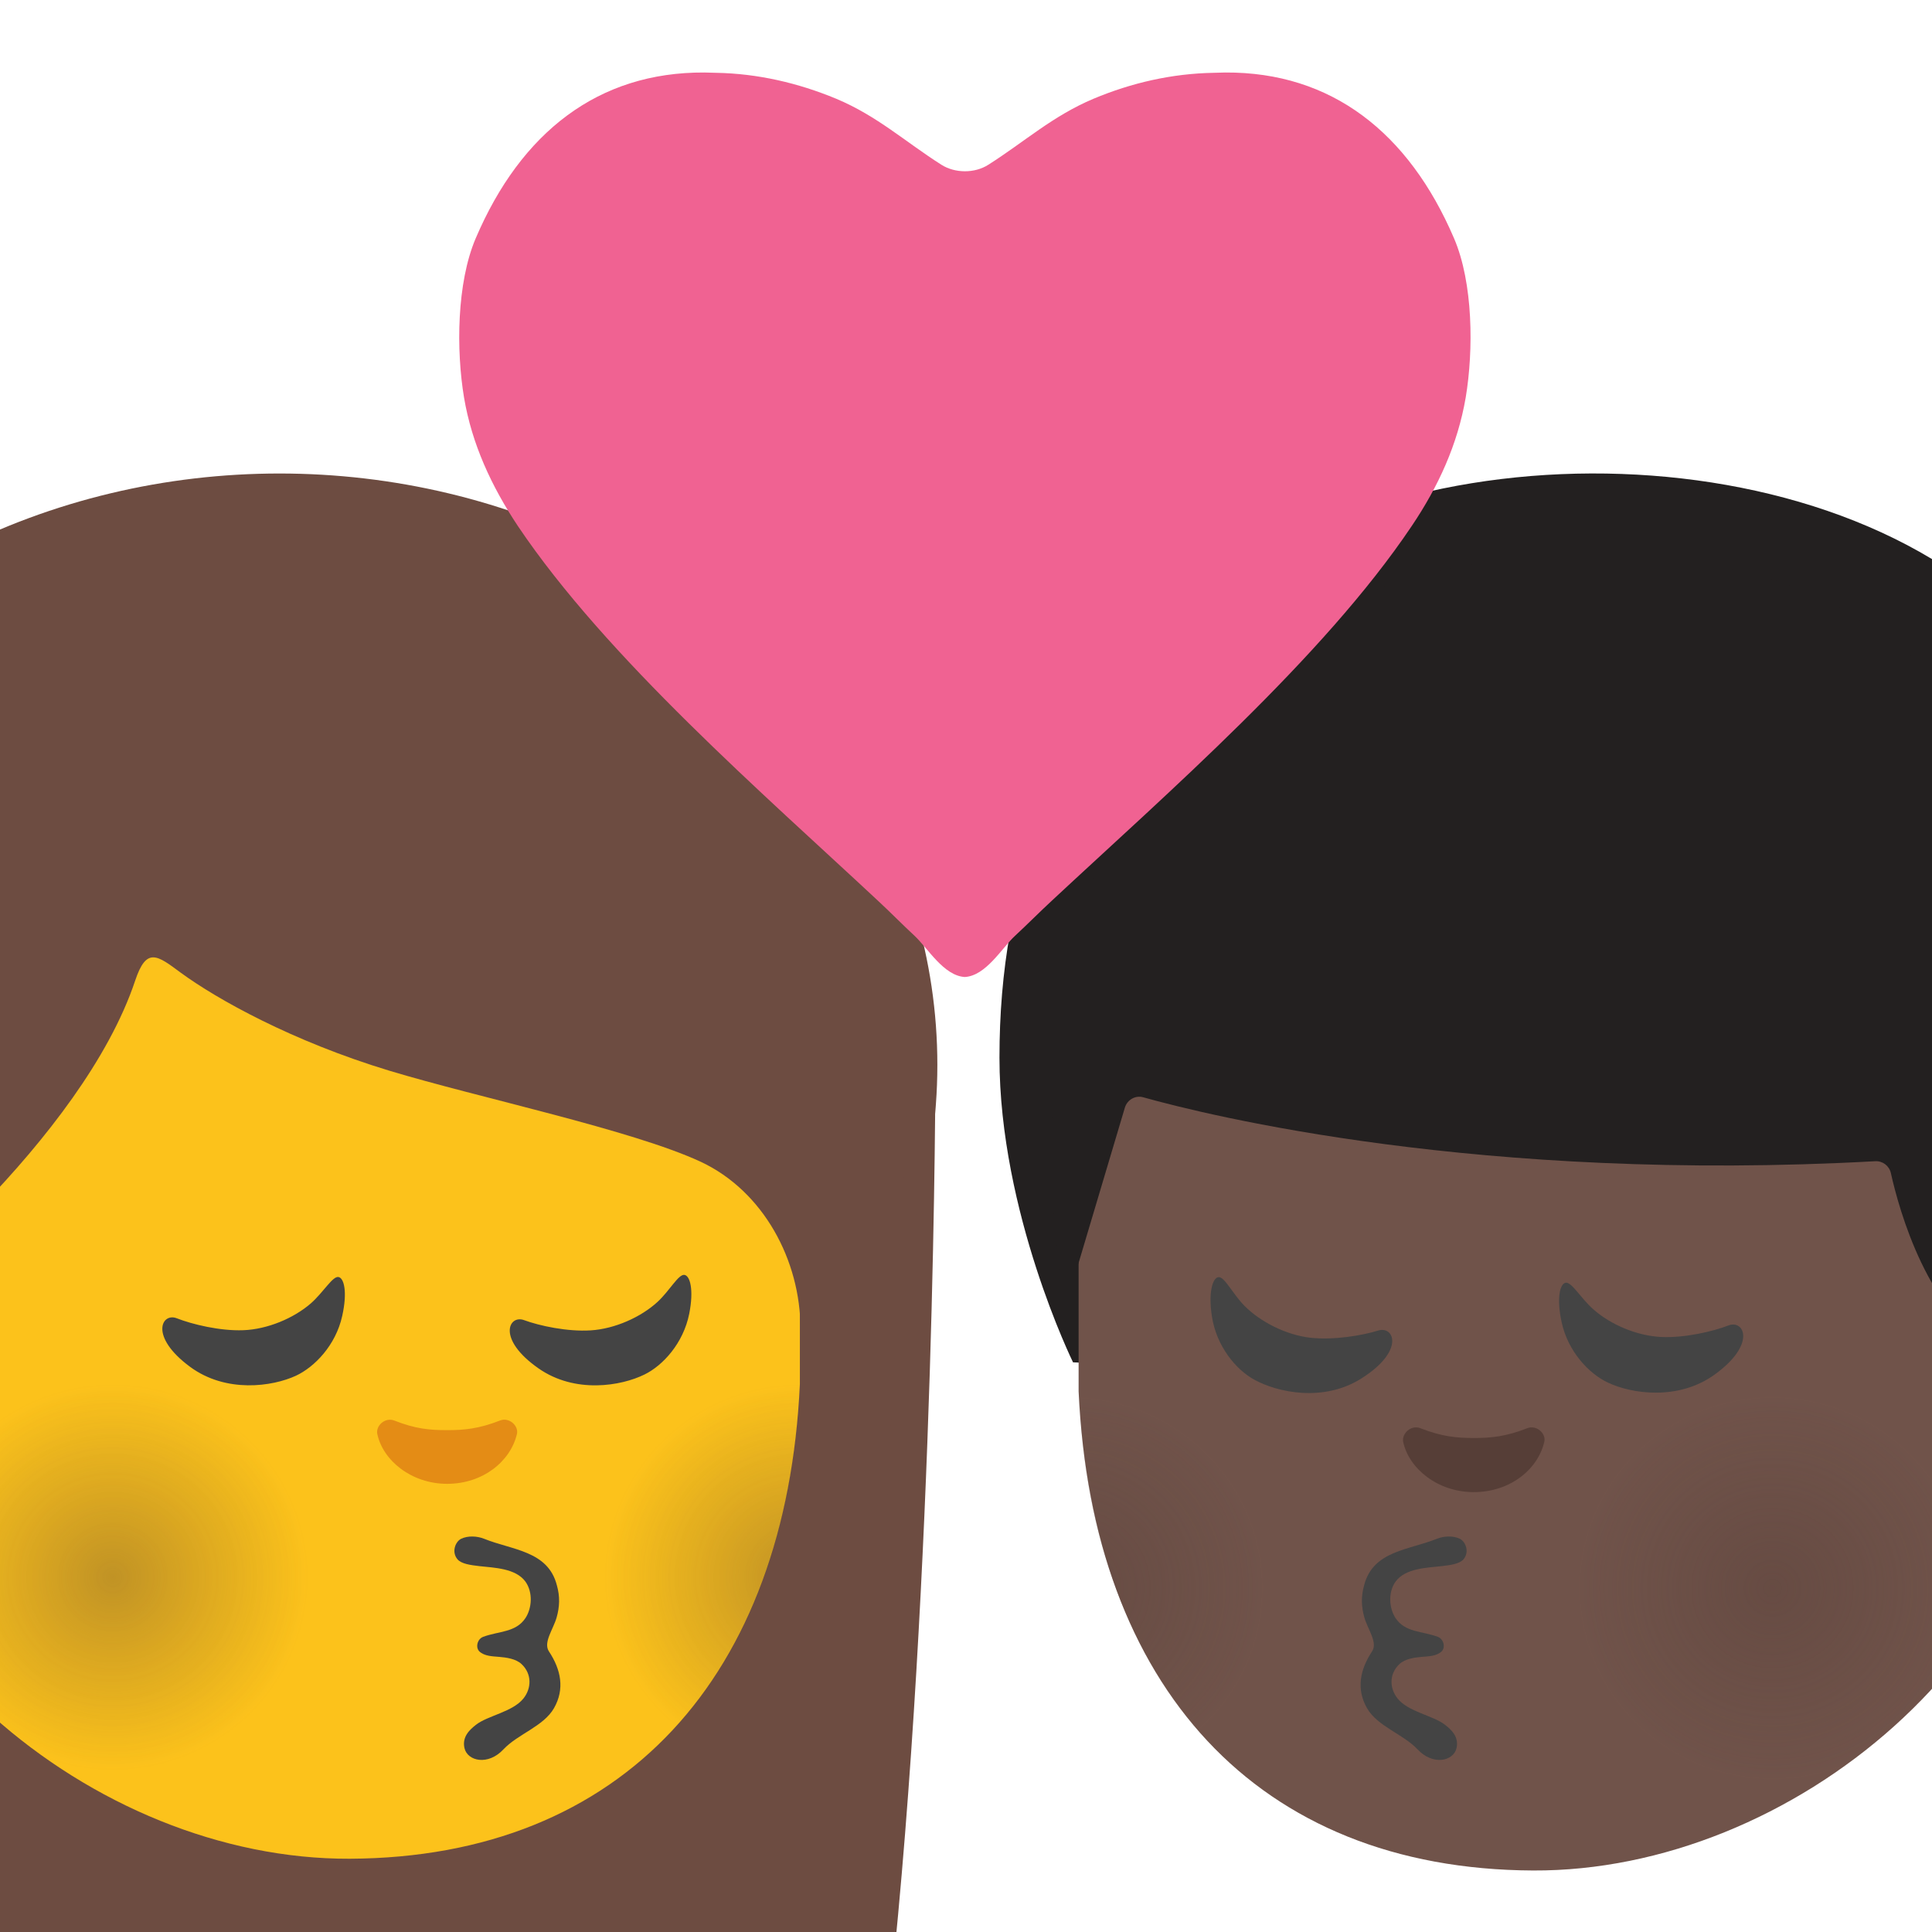 <?xml version="1.0" encoding="UTF-8" standalone="no"?><!DOCTYPE svg PUBLIC "-//W3C//DTD SVG 1.1//EN" "http://www.w3.org/Graphics/SVG/1.1/DTD/svg11.dtd"><svg width="534px" height="534px" version="1.1" xmlns="http://www.w3.org/2000/svg" xmlns:xlink="http://www.w3.org/1999/xlink" xml:space="preserve" xmlns:serif="http://www.serif.com/" style="fill-rule:evenodd;clip-rule:evenodd;stroke-linejoin:round;stroke-miterlimit:2;"><g><path d="M246.042,551.209C258.542,434.625 258.542,295.417 258.542,295.417L-105.167,295.417C-105.167,295.417 -105.167,442.209 -89.667,551.209L246.042,551.209Z" style="fill:#6d4c41;"/><path d="M296.584,376.542C296.584,376.542 276.25,335.167 276.25,292.334C276.25,244.5 291.125,203.125 331.084,166.75C385.959,116.792 511.25,117.333 562.959,178.875C583.334,295.417 569.875,352.375 569.875,352.375L570.792,389.917L296.584,376.542Z" style="fill:#232020;"/><ellipse cx="77.25" cy="294.334" rx="181.833" ry="163.458" style="fill:#6d4c41;"/><path d="M423.75,517C347.375,516.667 301.917,465.959 298.125,384.584L298.125,291.459C298.125,217.75 357.875,158 431.584,158L436.459,158C510.167,158 569.917,217.75 569.917,291.459L569.917,379.709C569.875,456.084 495,517.334 423.75,517Z" style="fill:#70534a;fill-rule:nonzero;"/><g><g><g><clipPath id="_clip1"><path d="M426.834,517C346.084,518.625 300.875,461.917 298.125,384.584L298.125,291.459C298.125,217.75 357.875,158 431.584,158L436.459,158C510.167,158 569.917,217.75 569.917,291.459L569.917,379.709C569.875,451.959 500.25,515.5 426.834,517Z"/></clipPath><g clip-path="url(#_clip1)"><g opacity="0.6"><g><path d="M314.075,489.151C285.992,499.276 254.992,485.026 244.784,457.276C234.575,429.568 248.992,398.859 277.075,388.734C305.075,378.651 336.159,392.943 346.409,420.651C356.617,448.401 342.117,479.068 314.075,489.151Z" style="fill:url(#_Radial2);fill-rule:nonzero;"/></g></g></g></g></g></g><g><g><g><clipPath id="_clip3"><path d="M426.834,517C346.084,518.625 300.875,461.917 298.125,384.584L298.125,291.459C298.125,217.75 357.875,158 431.584,158L436.459,158C510.167,158 569.917,217.75 569.917,291.459L569.917,379.709C569.875,451.959 500.25,515.5 426.834,517Z"/></clipPath><g clip-path="url(#_clip3)"><g opacity="0.6"><g><path d="M508.392,489.151C480.309,499.276 449.309,485.026 439.1,457.276C428.892,429.568 443.309,398.859 471.392,388.734C499.392,378.651 530.475,392.943 540.725,420.651C550.934,448.401 536.434,479.068 508.392,489.151Z" style="fill:url(#_Radial4);fill-rule:nonzero;"/></g></g></g></g></g></g><path d="M96.667,513.75C172.333,513.417 217.334,463.167 221.084,382.542L221.084,290.334C221.084,217.334 161.917,158.167 88.917,158.167L84.083,158.167C11.083,158.167 -48.083,217.334 -48.083,290.334L-48.083,377.75C-48.083,453.375 26.125,514.042 96.667,513.75Z" style="fill:#fcc21b;fill-rule:nonzero;"/><g><g><g><clipPath id="_clip5"><path d="M93.75,513.709C175.583,514.292 217.834,459.75 221.084,382.542L221.084,290.334C221.084,217.334 161.917,158.167 88.917,158.167L84.083,158.167C11.083,158.167 -48.083,217.334 -48.083,290.334L-48.083,377.75C-48.083,453.375 27.292,513.25 93.75,513.709Z"/></clipPath><g clip-path="url(#_clip5)"><g opacity="0.6"><g><path d="M239.568,486.125C211.484,496.25 180.484,482 170.276,454.25C160.068,426.542 174.484,395.834 202.568,385.709C230.568,375.625 261.651,389.917 271.901,417.625C282.109,445.375 267.609,476.042 239.568,486.125Z" style="fill:url(#_Radial6);fill-rule:nonzero;"/></g></g></g></g></g></g><g><g><g><clipPath id="_clip7"><path d="M93.75,513.709C175.583,514.292 217.834,459.75 221.084,382.542L221.084,290.334C221.084,217.334 161.917,158.167 88.917,158.167L84.083,158.167C11.083,158.167 -48.083,217.334 -48.083,290.334L-48.083,377.75C-48.083,453.375 27.292,513.25 93.75,513.709Z"/></clipPath><g clip-path="url(#_clip7)"><g opacity="0.6"><path d="M49.625,486.125C21.542,496.25 -9.458,482 -19.667,454.25C-29.875,426.542 -15.458,395.834 12.625,385.709C40.625,375.625 71.708,389.917 81.958,417.625C92.167,445.375 77.667,476.042 49.625,486.125Z" style="fill:url(#_Radial8);fill-rule:nonzero;"/></g></g></g></g></g><path d="M107.542,295.917C132.167,303.375 174.75,312.292 193.708,321.125C210.959,329.209 221.25,348.292 221.25,367.334L221.25,464.5L245.042,417.375L253.084,260.042L182.417,175.625L106.083,153.833L-1.958,153.833L-84.083,245.667L-85.458,477.584L-60.5,484.834L-69.292,365.959C-69.292,347.834 -62.792,379.875 -47.5,370.167C-33.208,361.125 22.917,314.334 37.375,271C40.5,261.667 43.458,264.042 49.875,268.792C60.042,276.25 80.875,287.834 107.542,295.917Z" style="fill:#6d4c41;"/><path d="M296.584,376.542L297.834,350.042L310.917,306.125C311.584,303.959 313.834,302.667 316,303.292C333.542,308.209 409,327 518.292,320.959C520.334,320.834 522.167,322.209 522.625,324.209C524.875,334.334 532.917,363.709 552.417,373.834L572.959,394.709L576.959,360.792C576.959,360.792 609.209,142.708 428.917,153.625C248.625,164.542 296.584,376.542 296.584,376.542Z" style="fill:#232020;"/><path d="M336.792,353C335.25,353.125 333.917,356.959 334.959,363.792C336.209,372.084 341.584,378.542 346.667,381.334C353,384.834 365.75,387.667 376.292,381C388.417,373.334 385.292,366.417 380.959,367.75C376.584,369.125 368.667,370.459 362.209,369.75C355.542,369 348.417,365.417 343.959,360.917C340.667,357.584 338.459,352.834 336.792,353ZM432.75,354.542C431.209,354.792 430.167,358.667 431.625,365.417C433.375,373.584 439.209,379.709 444.459,382.167C451,385.25 463.917,387.209 474,379.875C485.584,371.459 482,364.709 477.792,366.334C473.5,368 465.667,369.834 459.209,369.542C452.5,369.25 445.167,366.125 440.417,361.917C436.917,358.834 434.417,354.292 432.75,354.542Z" style="fill:#444;fill-rule:nonzero;"/><path d="M392.584,394.75C398.542,397.084 402.584,397.459 407.375,397.459C412.125,397.459 416.209,397.084 422.125,394.75C424.667,393.75 427.417,396.209 426.834,398.542C425.042,406.167 417.375,412.417 407.334,412.417C397.334,412.417 389.417,405.875 387.834,398.542C387.375,396.209 390.042,393.75 392.584,394.75Z" style="fill:#563e37;"/><path d="M108.958,392.625C114.833,394.959 118.875,395.292 123.583,395.292C128.292,395.292 132.333,394.917 138.208,392.625C140.708,391.625 143.417,394.084 142.875,396.375C141.083,403.917 133.5,410.125 123.583,410.125C113.667,410.125 105.833,403.625 104.292,396.375C103.792,394.084 106.417,391.667 108.958,392.625Z" style="fill:#e48c15;"/><path d="M189.167,352.375C190.708,352.584 191.833,356.417 190.5,363.125C188.875,371.25 183.25,377.417 178.125,379.917C171.708,383.084 158.958,385.292 148.833,378.209C137.208,370.084 140.625,363.334 144.833,364.875C149.125,366.459 156.875,368.125 163.292,367.709C169.917,367.292 177.125,364.084 181.75,359.834C185.125,356.709 187.5,352.167 189.167,352.375ZM93.542,352.959C95.083,353.209 96.083,357.042 94.583,363.75C92.792,371.834 86.958,377.834 81.792,380.25C75.292,383.25 62.5,385.125 52.542,377.792C41.125,369.375 44.708,362.709 48.875,364.375C53.125,366.042 60.833,367.917 67.25,367.667C73.917,367.417 81.167,364.375 85.917,360.25C89.375,357.209 91.917,352.709 93.542,352.959Z" style="fill:#444;fill-rule:nonzero;"/><g><path d="M143.125,145.375C167.625,181.833 211.25,219.625 242.709,249C246.084,252.125 249.375,255.5 252.792,258.667C256.417,262.042 260.834,269.709 266.667,270.042C272.542,269.709 276.917,262 280.542,258.667C283.959,255.5 287.292,252.125 290.667,249C322.125,219.667 365.75,181.833 390.209,145.375C397.542,134.5 402.917,122.792 405.125,109.833C407.292,96.833 407.209,78.208 401.875,65.833C389.334,36.583 367.959,19.875 338.667,20.042C337.584,20.083 336.5,20.083 335.417,20.125C323.917,20.333 312.792,22.875 302.25,27.292C290.959,32.042 283.209,39.167 273.167,45.542C269.375,47.958 263.959,47.917 260.209,45.542C250.167,39.167 242.459,32.042 231.125,27.292C220.584,22.917 209.417,20.333 197.958,20.125C196.875,20.083 195.75,20.083 194.708,20.042C165.333,19.875 144,36.583 131.5,65.833C126.208,78.208 126.083,96.833 128.25,109.833C130.417,122.75 135.875,134.458 143.125,145.375Z" style="fill:#f06292;fill-rule:nonzero;"/></g><g><path d="M404.5,431C403.417,432.25 400.959,432.584 398.459,432.875C394.334,433.334 388.459,433.459 385.75,437.125C383.584,440.125 383.959,444.542 385.709,447.209C388.375,451.25 393.042,450.792 397.417,452.417C398.542,452.834 399.167,454.084 399.042,455.209C399,455.625 398.834,456.042 398.5,456.417C397.042,457.792 394.834,457.792 392.959,457.959C391.042,458.125 388.375,458.459 386.792,459.959C383.917,462.667 384.042,466.625 386.25,469.417C389.209,473.167 396.125,474.167 399.375,476.709C401.084,478.042 403.292,480 402.584,483.167C401.75,486.792 396.042,488.084 391.792,483.5C387.834,479.292 380.709,477.167 377.834,472.125C374.834,466.875 375.875,461.5 379.25,456.417C380.834,453.959 378.084,450.417 377.125,447.125C376.25,444.084 376.167,441.25 377.042,438.167C379.5,428.584 389.417,428.459 397.209,425.292C399,424.584 401.584,424.375 403.542,425.334C405.125,426.167 406.209,429 404.5,431Z" style="fill:#444;fill-rule:nonzero;"/></g><g><path d="M126.458,431C127.542,432.25 130,432.584 132.5,432.875C136.625,433.334 142.5,433.459 145.208,437.125C147.375,440.125 147,444.542 145.25,447.209C142.583,451.25 137.917,450.792 133.542,452.417C132.417,452.834 131.792,454.084 131.917,455.209C131.958,455.625 132.125,456.042 132.458,456.417C133.917,457.792 136.125,457.792 138,457.959C139.917,458.125 142.583,458.459 144.167,459.959C147.042,462.667 146.917,466.625 144.708,469.417C141.75,473.167 134.833,474.167 131.583,476.709C129.875,478.042 127.667,480 128.375,483.167C129.208,486.792 134.917,488.084 139.167,483.5C143.125,479.292 150.25,477.167 153.125,472.125C156.125,466.875 155.083,461.5 151.708,456.417C150.125,453.959 152.875,450.417 153.833,447.125C154.708,444.084 154.792,441.25 153.917,438.167C151.458,428.584 141.542,428.459 133.75,425.292C131.958,424.584 129.375,424.375 127.417,425.334C125.833,426.167 124.75,429 126.458,431Z" style="fill:#444;fill-rule:nonzero;"/></g></g><defs><radialGradient id="_Radial2" cx="0" cy="0" r="1" gradientUnits="userSpaceOnUse" gradientTransform="matrix(54.087,0,0,53.455,295.591,438.956)"><stop offset="0" style="stop-color:#563e37;stop-opacity:0.6"/><stop offset="1" style="stop-color:#563e37;stop-opacity:0"/></radialGradient><radialGradient id="_Radial4" cx="0" cy="0" r="1" gradientUnits="userSpaceOnUse" gradientTransform="matrix(54.087,0,0,53.455,489.908,438.956)"><stop offset="0" style="stop-color:#563e37;stop-opacity:0.6"/><stop offset="1" style="stop-color:#563e37;stop-opacity:0"/></radialGradient><radialGradient id="_Radial6" cx="0" cy="0" r="1" gradientUnits="userSpaceOnUse" gradientTransform="matrix(54.087,0,0,53.455,221.084,435.93)"><stop offset="0" style="stop-color:#563e37;stop-opacity:0.6"/><stop offset="1" style="stop-color:#563e37;stop-opacity:0"/></radialGradient><radialGradient id="_Radial8" cx="0" cy="0" r="1" gradientUnits="userSpaceOnUse" gradientTransform="matrix(54.087,0,0,53.455,31.141,435.93)"><stop offset="0" style="stop-color:#563e37;stop-opacity:0.6"/><stop offset="1" style="stop-color:#563e37;stop-opacity:0"/></radialGradient></defs></svg>